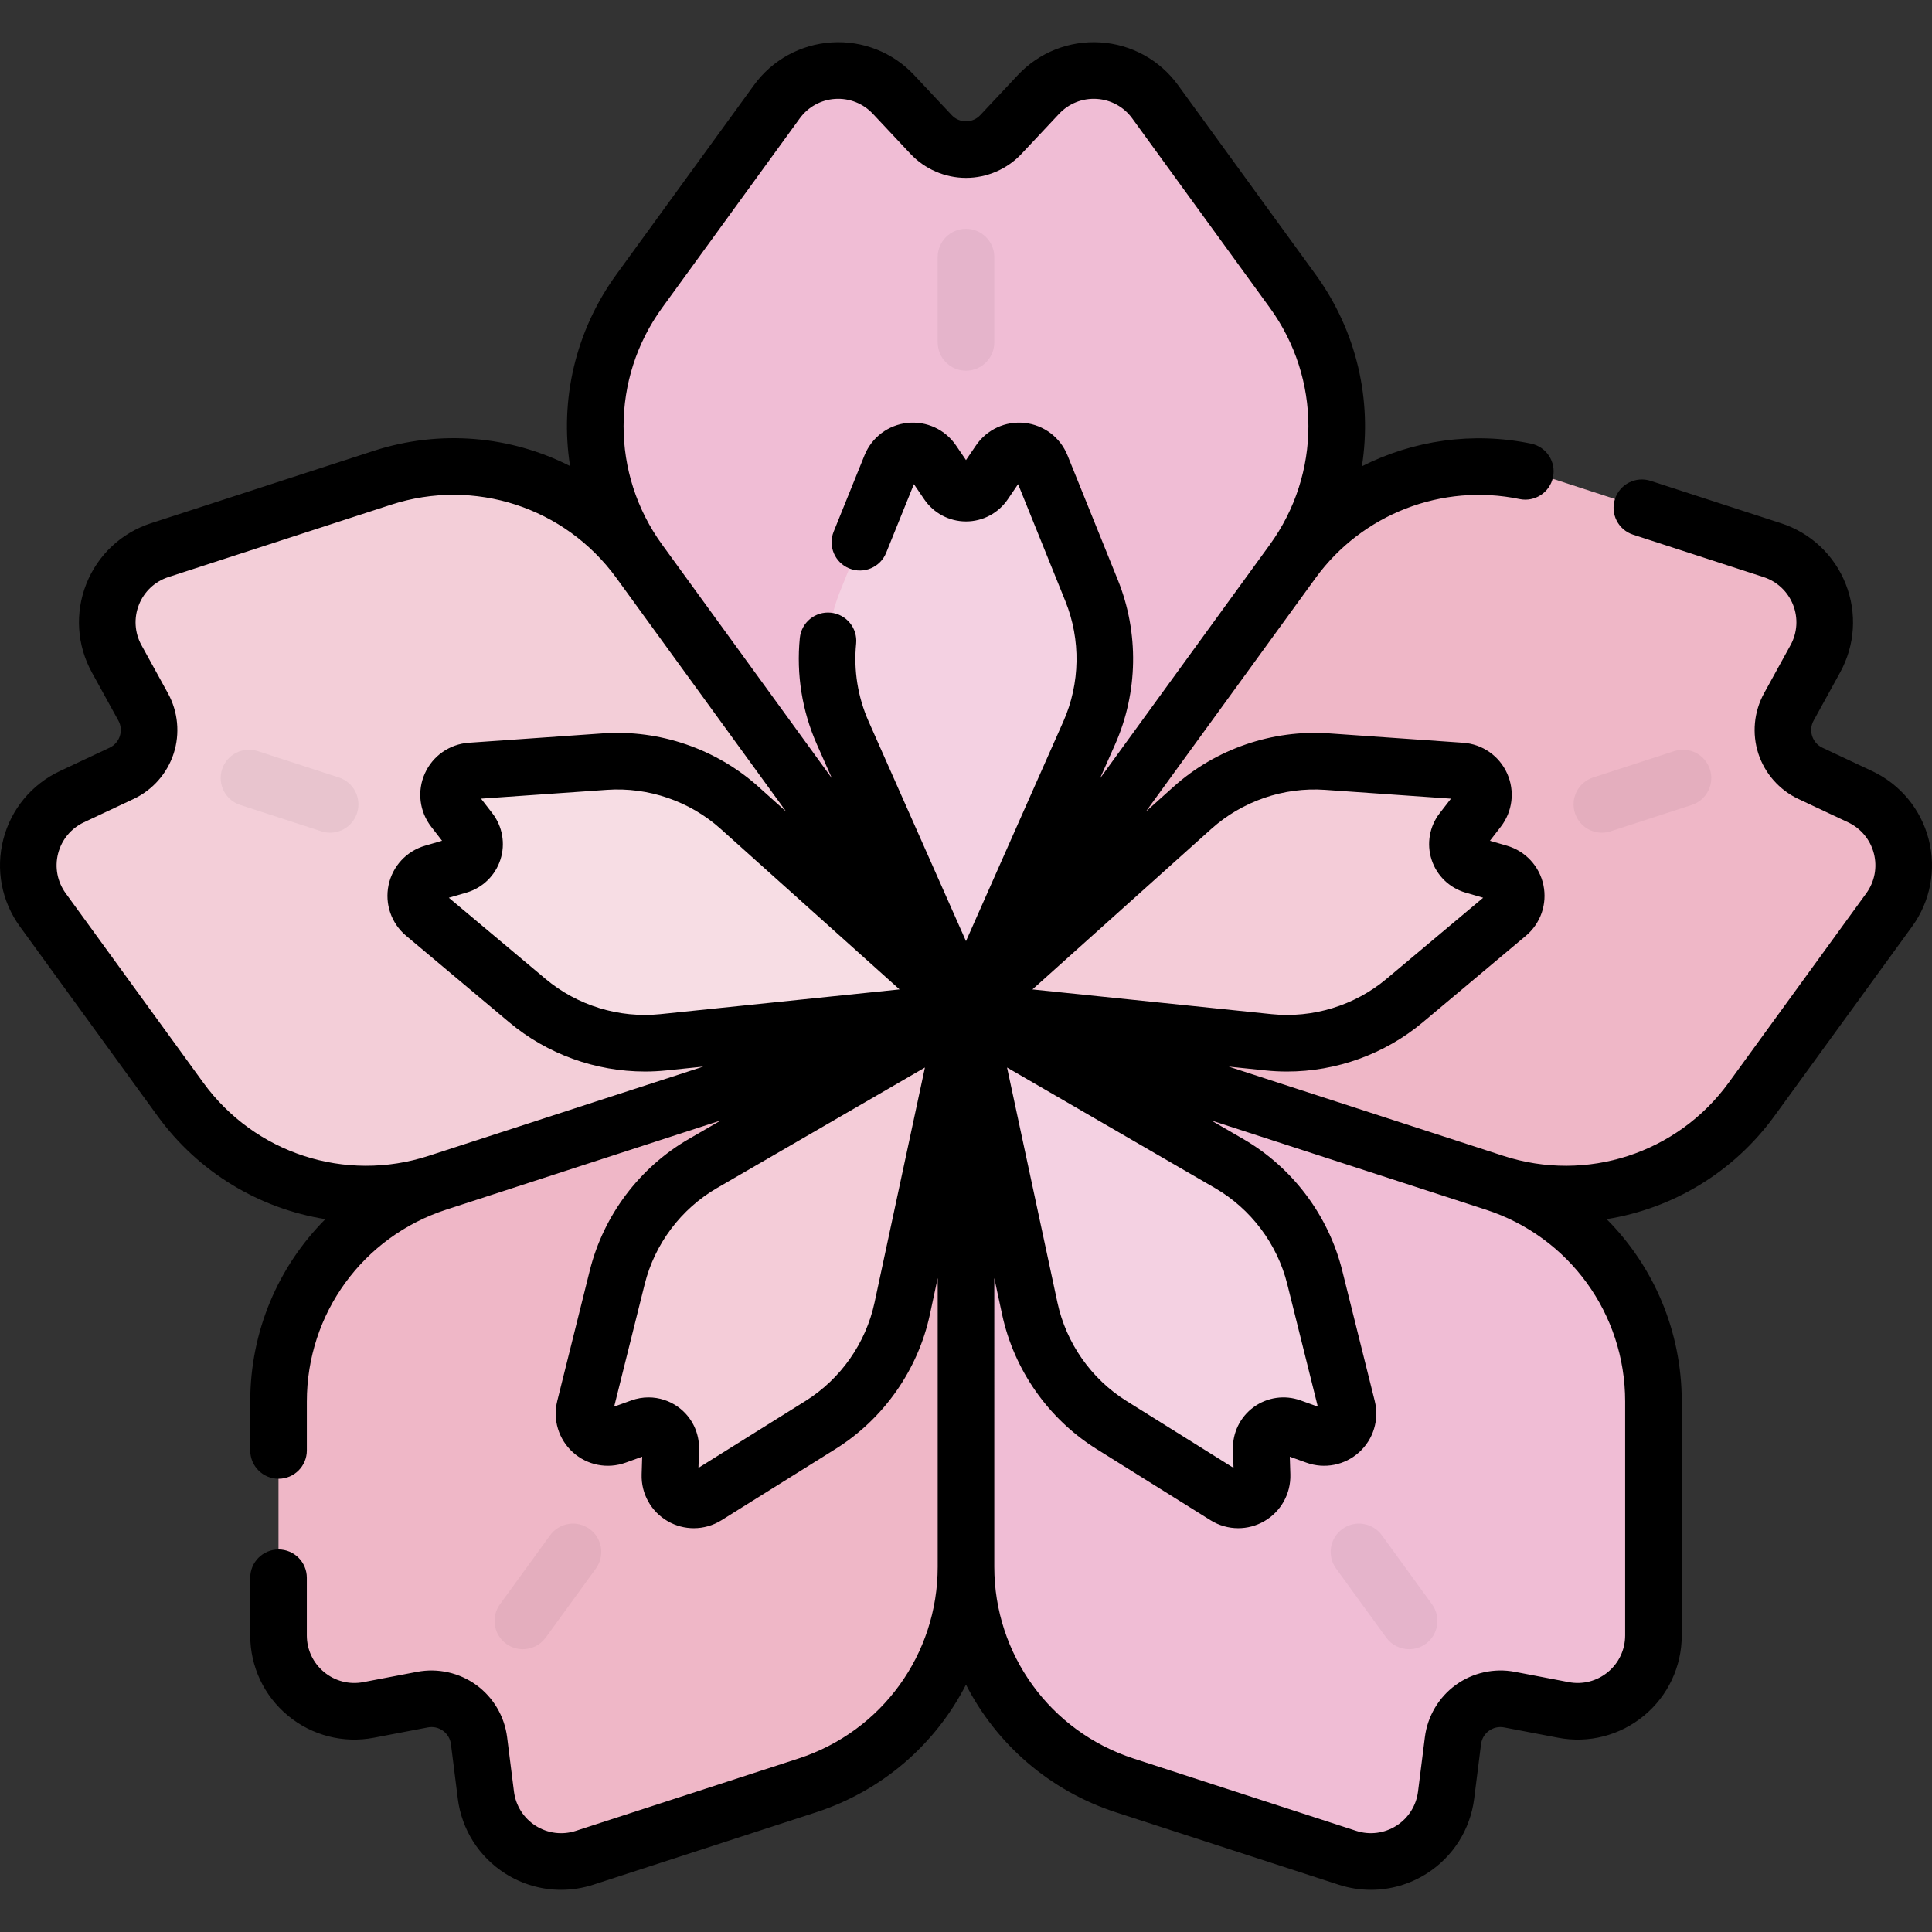 <?xml version="1.0" encoding="iso-8859-1"?>
<!-- Generator: Adobe Illustrator 19.0.0, SVG Export Plug-In . SVG Version: 6.00 Build 0)  -->
<svg version="1.1" id="Capa_1" xmlns="http://www.w3.org/2000/svg" xmlns:xlink="http://www.w3.org/1999/xlink" x="0px" y="0px"
	 viewBox="0 0 511.997 511.997" style="enable-background:new 0 0 511.997 511.997;" xml:space="preserve">
<rect x="0" y="0" width="511.997" height="511.997" fill="#333333" stroke="none"/>
<path style="fill:#F0BDD5;" d="M169.421,148.765l86.575,119.16l86.575-119.16c15.516-21.356,15.516-50.275,0-71.631l-36.45-50.17
	c-7.414-10.204-22.285-11.137-30.916-1.939l-9.956,10.611c-5.012,5.341-13.493,5.341-18.504,0l-9.956-10.611
	c-8.631-9.198-23.502-8.265-30.916,1.939l-36.451,50.17C153.905,98.49,153.905,127.409,169.421,148.765z"/>
<path style="opacity:0.3;fill:#FFFFFF;enable-background:new    ;" d="M223.329,194.209l32.667,73.716l32.667-73.716
	c5.302-11.963,5.527-25.565,0.625-37.697l-13.355-33.054c-1.894-4.688-8.251-5.369-11.095-1.189l-3.977,5.844
	c-2.335,3.432-7.394,3.432-9.729,0l-3.976-5.844c-2.845-4.18-9.201-3.499-11.096,1.189l-13.355,33.054
	C217.802,168.644,218.027,182.245,223.329,194.209z"/>
<path style="fill:#F0C2CE;" d="M115.915,313.44l140.081-45.515l-86.575-119.16c-15.516-21.356-43.019-30.293-68.125-22.135
	l-58.978,19.163c-11.996,3.898-17.478,17.753-11.398,28.803l7.015,12.748c3.531,6.417,0.91,14.483-5.718,17.599l-13.168,6.19
	c-11.415,5.366-15.124,19.798-7.71,30.002l36.451,50.17C63.306,312.661,90.809,321.597,115.915,313.44z"/>
<g>
	<path style="opacity:0.2;fill:#FFFFFF;enable-background:new    ;" d="M115.915,313.44l140.081-45.515l-86.575-119.16
		c-15.516-21.356-43.019-30.293-68.125-22.135l-58.978,19.163c-11.996,3.898-17.478,17.753-11.398,28.803l7.015,12.748
		c3.531,6.417,0.91,14.483-5.718,17.599l-13.168,6.19c-11.415,5.366-15.124,19.798-7.71,30.002l36.451,50.17
		C63.306,312.661,90.809,321.597,115.915,313.44z"/>
	<path style="opacity:0.3;fill:#FFFFFF;enable-background:new    ;" d="M175.793,276.213l80.202-8.289l-60.013-53.848
		c-9.739-8.739-22.605-13.156-35.659-12.243l-35.563,2.487c-5.044,0.353-7.656,6.188-4.56,10.185l4.329,5.588
		c2.542,3.282,0.979,8.093-3.007,9.253l-6.786,1.976c-4.855,1.413-6.171,7.67-2.298,10.92l27.309,22.916
		C149.772,273.57,162.777,277.558,175.793,276.213z"/>
</g>
<path style="fill:#F0C2CE;" d="M255.996,415.214V267.925L115.915,313.44c-25.106,8.157-42.104,31.553-42.104,57.951v62.013
	c0,12.613,11.483,22.109,23.871,19.741l14.292-2.732c7.194-1.375,14.055,3.61,14.97,10.877l1.818,14.436
	c1.576,12.514,14.155,20.501,26.151,16.603l58.978-19.163C238.998,465.007,255.996,441.612,255.996,415.214z"/>
<path style="opacity:0.15;fill:#E978A0;enable-background:new    ;" d="M255.996,415.214V267.925L115.915,313.44
	c-25.106,8.157-42.104,31.553-42.104,57.951v62.013c0,12.613,11.483,22.109,23.871,19.741l14.292-2.732
	c7.194-1.375,14.055,3.61,14.97,10.877l1.818,14.436c1.576,12.514,14.155,20.501,26.151,16.603l58.978-19.163
	C238.998,465.007,255.996,441.612,255.996,415.214z"/>
<path style="opacity:0.3;fill:#FFFFFF;enable-background:new    ;" d="M239.095,346.763l16.901-78.839l-69.757,40.436
	c-11.321,6.562-19.498,17.434-22.663,30.13l-8.624,34.591c-1.223,4.906,3.519,9.194,8.277,7.484l6.652-2.39
	c3.906-1.404,7.999,1.57,7.871,5.719l-0.218,7.065c-0.156,5.054,5.387,8.239,9.675,5.56l30.233-18.891
	C228.54,370.694,236.352,359.558,239.095,346.763z"/>
<path style="fill:#F0C2CE;" d="M396.076,313.44l-140.081-45.515l86.575-119.16c15.516-21.356,43.019-30.293,68.125-22.135
	l58.978,19.163c11.996,3.898,17.478,17.753,11.398,28.803l-7.015,12.748c-3.531,6.417-0.91,14.483,5.718,17.599l13.168,6.19
	c11.415,5.366,15.124,19.798,7.71,30.002l-36.451,50.17C448.685,312.661,421.182,321.597,396.076,313.44z"/>
<path style="opacity:0.15;fill:#E978A0;enable-background:new    ;" d="M396.076,313.44l-140.081-45.515l86.575-119.16
	c15.516-21.356,43.019-30.293,68.125-22.135l58.978,19.163c11.996,3.898,17.478,17.753,11.398,28.803l-7.015,12.748
	c-3.531,6.417-0.91,14.483,5.718,17.599l13.168,6.19c11.415,5.366,15.124,19.798,7.71,30.002l-36.451,50.17
	C448.685,312.661,421.182,321.597,396.076,313.44z"/>
<path style="opacity:0.3;fill:#FFFFFF;enable-background:new    ;" d="M336.198,276.213l-80.203-8.289l60.013-53.848
	c9.74-8.739,22.605-13.156,35.659-12.243l35.563,2.487c5.044,0.353,7.656,6.188,4.56,10.185l-4.329,5.588
	c-2.542,3.282-0.979,8.093,3.007,9.253l6.786,1.976c4.855,1.413,6.171,7.67,2.298,10.92l-27.309,22.916
	C362.22,273.57,349.214,277.558,336.198,276.213z"/>
<path style="fill:#F0BDD5;" d="M255.996,415.214V267.925l140.081,45.515c25.106,8.157,42.104,31.553,42.104,57.951v62.013
	c0,12.613-11.483,22.109-23.871,19.741l-14.292-2.732c-7.194-1.375-14.055,3.61-14.97,10.877l-1.818,14.436
	c-1.576,12.514-14.155,20.501-26.151,16.603l-58.978-19.163C272.994,465.007,255.996,441.612,255.996,415.214z"/>
<path style="opacity:0.3;fill:#FFFFFF;enable-background:new    ;" d="M272.897,346.763l-16.901-78.839l69.757,40.436
	c11.321,6.562,19.498,17.434,22.663,30.13l8.624,34.591c1.223,4.906-3.519,9.194-8.277,7.484l-6.652-2.39
	c-3.906-1.404-7.999,1.57-7.871,5.719l0.218,7.065c0.156,5.054-5.387,8.239-9.675,5.56l-30.233-18.891
	C283.452,370.694,275.64,359.558,272.897,346.763z"/>
<g style="opacity:0.05;">
	<path d="M255.996,98.237c-4.142,0-7.5-3.358-7.5-7.5V68.136c0-4.142,3.358-7.5,7.5-7.5s7.5,3.358,7.5,7.5v22.601
		C263.496,94.879,260.138,98.237,255.996,98.237z"/>
	<path d="M87.482,220.673c-0.768,0-1.549-0.119-2.319-0.369l-21.495-6.984c-3.94-1.28-6.095-5.511-4.815-9.451
		c1.279-3.939,5.507-6.096,9.451-4.815l21.495,6.984c3.939,1.28,6.095,5.511,4.815,9.451
		C93.583,218.658,90.643,220.673,87.482,220.673z"/>
	<path d="M138.556,437.057c-1.528,0-3.071-0.466-4.402-1.433c-3.351-2.435-4.094-7.125-1.659-10.476l13.285-18.285
		c2.434-3.352,7.125-4.095,10.476-1.659c3.351,2.435,4.094,7.124,1.659,10.476l-13.285,18.285
		C143.163,435.985,140.876,437.057,138.556,437.057z"/>
	<path d="M373.435,437.057c-2.319,0-4.607-1.072-6.074-3.092l-13.285-18.285c-2.435-3.351-1.692-8.041,1.659-10.476
		s8.042-1.691,10.476,1.659l13.285,18.285c2.435,3.351,1.692,8.041-1.659,10.476C376.506,436.592,374.964,437.057,373.435,437.057z"
		/>
	<path d="M424.51,220.673c-3.162,0-6.102-2.015-7.131-5.184c-1.28-3.939,0.875-8.171,4.815-9.451l21.495-6.984
		c3.939-1.279,8.171,0.876,9.451,4.815s-0.876,8.171-4.815,9.451l-21.495,6.984C426.059,220.554,425.278,220.673,424.51,220.673z"/>
</g>
<path d="M511.122,222.453c-2.055-7.996-7.518-14.595-14.988-18.107l-13.168-6.19c-1.311-0.616-2.279-1.714-2.726-3.091
	c-0.448-1.378-0.31-2.835,0.388-4.104l7.015-12.748c3.98-7.232,4.521-15.783,1.483-23.459c-3.037-7.676-9.282-13.542-17.134-16.093
	l-34.563-11.23c-3.939-1.28-8.17,0.876-9.45,4.815s0.876,8.17,4.816,9.45l34.563,11.23c3.584,1.165,6.434,3.842,7.821,7.347
	c1.387,3.504,1.14,7.407-0.677,10.708l-7.015,12.748c-2.678,4.867-3.229,10.688-1.513,15.971c1.717,5.283,5.584,9.668,10.611,12.031
	l13.168,6.19c3.41,1.603,5.904,4.616,6.842,8.265c0.938,3.65,0.205,7.492-2.01,10.541l-36.45,50.17
	c-13.649,18.785-37.659,26.585-59.74,19.41l-72.778-23.647l9.811,1.014c1.886,0.195,3.775,0.291,5.66,0.291
	c13.059,0,25.917-4.619,35.977-13.061l27.309-22.915c3.917-3.286,5.695-8.436,4.643-13.439c-1.052-5.003-4.756-8.998-9.664-10.428
	l-4.506-1.313l2.875-3.711c3.131-4.041,3.779-9.451,1.689-14.117c-2.089-4.667-6.555-7.787-11.654-8.143l-35.563-2.488
	c-14.985-1.044-30.005,4.107-41.191,14.143l-7.34,6.586l44.979-61.907c12.325-16.964,33.543-25.176,54.059-20.918
	c4.054,0.838,8.025-1.764,8.868-5.82c0.841-4.056-1.764-8.026-5.82-8.868c-15.468-3.209-31.246-0.881-44.832,6.005
	c2.757-17.485-1.334-35.786-12.276-50.846l-36.451-50.17c-4.852-6.678-12.361-10.805-20.6-11.322
	c-8.239-0.519-16.204,2.639-21.853,8.66l-9.956,10.61c-0.991,1.057-2.335,1.638-3.783,1.638s-2.792-0.582-3.783-1.638l-9.956-10.61
	c-5.648-6.021-13.615-9.179-21.852-8.66c-8.239,0.517-15.748,4.643-20.6,11.322l-36.451,50.17
	c-10.927,15.039-15.023,33.311-12.289,50.774c-15.763-7.997-34.406-9.747-52.086-4.003l-58.977,19.163
	c-7.852,2.551-14.097,8.416-17.134,16.092c-3.038,7.676-2.497,16.227,1.483,23.459l7.015,12.748
	c0.698,1.269,0.836,2.726,0.389,4.104c-0.448,1.377-1.416,2.476-2.726,3.092l-13.168,6.189
	c-7.471,3.512-12.935,10.112-14.989,18.108s-0.45,16.412,4.402,23.09l36.451,50.17c10.928,15.042,27.042,24.577,44.497,27.372
	c-12.48,12.521-19.908,29.713-19.908,48.306v12.994c0,4.142,3.358,7.5,7.5,7.5s7.5-3.358,7.5-7.5v-12.994
	c0-23.22,14.837-43.642,36.921-50.818c0.001,0,0.002-0.001,0.003-0.001l72.775-23.646l-8.534,4.947
	c-13.002,7.537-22.544,20.223-26.179,34.805l-8.624,34.591c-1.237,4.961,0.351,10.172,4.144,13.601
	c3.792,3.429,9.137,4.485,13.947,2.755l4.417-1.587l-0.145,4.691c-0.157,5.11,2.498,9.867,6.931,12.414
	c2.14,1.23,4.516,1.842,6.889,1.842c2.543,0,5.083-0.703,7.326-2.104l30.233-18.892c12.745-7.963,21.862-20.959,25.012-35.653v0.001
	l2.067-9.644v76.523c0,23.22-14.837,43.642-36.921,50.818l-58.979,19.163c-3.583,1.165-7.464,0.674-10.646-1.346
	c-3.182-2.02-5.276-5.323-5.747-9.061l-1.818-14.436c-0.694-5.511-3.669-10.544-8.163-13.81c-4.494-3.265-10.201-4.539-15.657-3.497
	l-14.291,2.732c-3.702,0.709-7.489-0.263-10.394-2.665c-2.904-2.401-4.57-5.94-4.57-9.708v-15.288c0-4.142-3.358-7.5-7.5-7.5
	s-7.5,3.358-7.5,7.5v15.288c0,8.255,3.649,16.007,10.011,21.268c6.363,5.261,14.663,7.391,22.769,5.839l14.291-2.732
	c1.421-0.273,2.851,0.046,4.023,0.898c1.172,0.852,1.917,2.112,2.098,3.549l1.818,14.436c1.031,8.191,5.62,15.426,12.589,19.851
	c4.484,2.847,9.601,4.308,14.772,4.307c2.866,0,5.749-0.449,8.548-1.358l58.979-19.163c17.68-5.745,31.733-18.119,39.786-33.854
	c8.052,15.735,22.106,28.109,39.786,33.854l58.978,19.163c2.8,0.91,5.682,1.358,8.548,1.358c5.17,0,10.288-1.46,14.772-4.307
	c6.969-4.425,11.558-11.66,12.589-19.85l1.818-14.437c0.181-1.437,0.926-2.697,2.097-3.549c1.172-0.851,2.599-1.172,4.023-0.898
	l14.292,2.732c8.11,1.551,16.409-0.579,22.77-5.839c6.362-5.261,10.01-13.013,10.01-21.268V371.39
	c0-18.593-7.428-35.785-19.908-48.306c17.454-2.795,33.57-12.331,44.497-27.371l36.45-50.169
	C511.572,238.865,513.177,230.449,511.122,222.453z M321.018,219.66c8.181-7.341,19.16-11.112,30.127-10.344l33.372,2.335
	l-2.983,3.851c-2.716,3.505-3.519,8.116-2.149,12.332c1.37,4.217,4.729,7.475,8.987,8.715l4.677,1.362l-25.626,21.503
	c-8.42,7.065-19.52,10.469-30.453,9.339l-63.368-6.549L321.018,219.66z M326.893,388.994l-28.37-17.727
	c-9.322-5.825-15.989-15.33-18.293-26.077l-13.354-62.29l55.115,31.949c9.51,5.513,16.488,14.791,19.147,25.456l8.093,32.459
	l-4.584-1.647c-4.173-1.5-8.806-0.839-12.394,1.768c-3.587,2.606-5.647,6.809-5.511,11.24L326.893,388.994z M113.597,306.307
	c-22.082,7.173-46.091-0.624-59.739-19.41l-36.451-50.171c-2.215-3.048-2.947-6.89-2.009-10.54s3.432-6.663,6.842-8.266l13.168-6.19
	c5.027-2.363,8.895-6.748,10.611-12.032c1.716-5.283,1.165-11.104-1.513-15.97l-7.015-12.748c-1.816-3.301-2.063-7.205-0.677-10.708
	c1.387-3.504,4.237-6.182,7.822-7.346l58.977-19.163c22.083-7.174,46.092,0.626,59.74,19.411l44.979,61.908l-7.341-6.587
	c-11.187-10.036-26.204-15.187-41.191-14.143l-35.563,2.487c-5.1,0.357-9.566,3.478-11.655,8.144s-1.441,10.075,1.689,14.117
	l2.875,3.71l-4.507,1.312c-4.909,1.43-8.612,5.425-9.664,10.428c-1.053,5.003,0.726,10.152,4.643,13.438l27.309,22.916
	c10.061,8.442,22.917,13.061,35.978,13.061c1.884,0,3.775-0.096,5.66-0.291l9.811-1.014L113.597,306.307z M175.022,268.753
	c-10.933,1.133-22.033-2.274-30.453-9.339l-25.626-21.504l4.677-1.362c4.257-1.239,7.617-4.497,8.988-8.714
	c1.371-4.217,0.567-8.828-2.148-12.333l-2.983-3.851l33.371-2.334c10.97-0.765,21.946,3.004,30.127,10.344l47.417,42.544
	L175.022,268.753z M231.761,345.191L231.761,345.191c-2.304,10.748-8.971,20.253-18.293,26.077l-28.371,17.727l0.15-4.87
	c0.137-4.432-1.924-8.634-5.511-11.24c-2.32-1.686-5.077-2.558-7.865-2.558c-1.522,0-3.054,0.26-4.528,0.79l-4.584,1.647
	l8.093-32.46c2.659-10.665,9.637-19.943,19.147-25.456l55.115-31.949L231.761,345.191z M255.996,249.413l-25.81-58.243
	c-2.859-6.452-4.001-13.575-3.301-20.597c0.411-4.122-2.598-7.796-6.719-8.207c-4.122-0.414-7.796,2.598-8.206,6.719
	c-0.957,9.602,0.604,19.34,4.513,28.162l3.996,9.018l-44.979-61.909c-13.648-18.786-13.648-44.029,0-62.814l36.45-50.17
	c2.215-3.049,5.643-4.933,9.404-5.169c3.767-0.232,7.397,1.206,9.976,3.953l9.956,10.61c3.801,4.051,9.167,6.374,14.721,6.375l0,0
	c5.554,0,10.92-2.323,14.721-6.374l9.956-10.61c2.579-2.749,6.22-4.184,9.976-3.953c3.761,0.236,7.189,2.12,9.403,5.168
	l36.451,50.17c13.648,18.786,13.648,44.028,0,62.814c-0.001,0.002-0.003,0.004-0.004,0.007l-44.975,61.903l3.996-9.018
	c6.089-13.739,6.352-29.611,0.722-43.545l-13.355-33.054c-1.915-4.74-6.263-8.023-11.346-8.567s-10.028,1.743-12.903,5.969
	l-2.641,3.88l-2.641-3.881c-2.876-4.226-7.818-6.513-12.904-5.969c-5.083,0.545-9.431,3.829-11.345,8.568l-8.176,20.235
	c-1.552,3.84,0.303,8.211,4.144,9.763c3.837,1.551,8.211-0.304,9.763-4.144l7.354-18.199l2.74,4.027
	c2.495,3.666,6.632,5.855,11.066,5.855c4.434,0,8.57-2.189,11.064-5.854l2.741-4.028l12.532,31.017
	c4.118,10.192,3.926,21.8-0.528,31.849L255.996,249.413z M430.68,371.39v62.014c0,3.769-1.665,7.307-4.569,9.708
	c-2.904,2.402-6.694,3.374-10.394,2.665l-14.292-2.732c-5.455-1.041-11.162,0.231-15.656,3.496
	c-4.494,3.265-7.469,8.299-8.163,13.81l-1.818,14.436c-0.471,3.739-2.565,7.042-5.747,9.061c-3.182,2.02-7.061,2.509-10.645,1.346
	l-58.978-19.163c-22.084-7.176-36.921-27.598-36.921-50.818V338.69l2.067,9.644c3.15,14.695,12.266,27.69,25.012,35.654
	l30.232,18.891c2.243,1.401,4.783,2.105,7.327,2.105c2.373,0,4.749-0.613,6.889-1.842c4.433-2.547,7.088-7.304,6.931-12.414
	l-0.145-4.691l4.417,1.587c4.812,1.729,10.156,0.673,13.948-2.755c3.792-3.429,5.38-8.64,4.144-13.601l-8.624-34.591
	c-3.635-14.582-13.177-27.268-26.179-34.805l-8.534-4.947l72.778,23.647C415.843,327.748,430.68,348.17,430.68,371.39z"/>
<g>
</g>
<g>
</g>
<g>
</g>
<g>
</g>
<g>
</g>
<g>
</g>
<g>
</g>
<g>
</g>
<g>
</g>
<g>
</g>
<g>
</g>
<g>
</g>
<g>
</g>
<g>
</g>
<g>
</g>
</svg>
